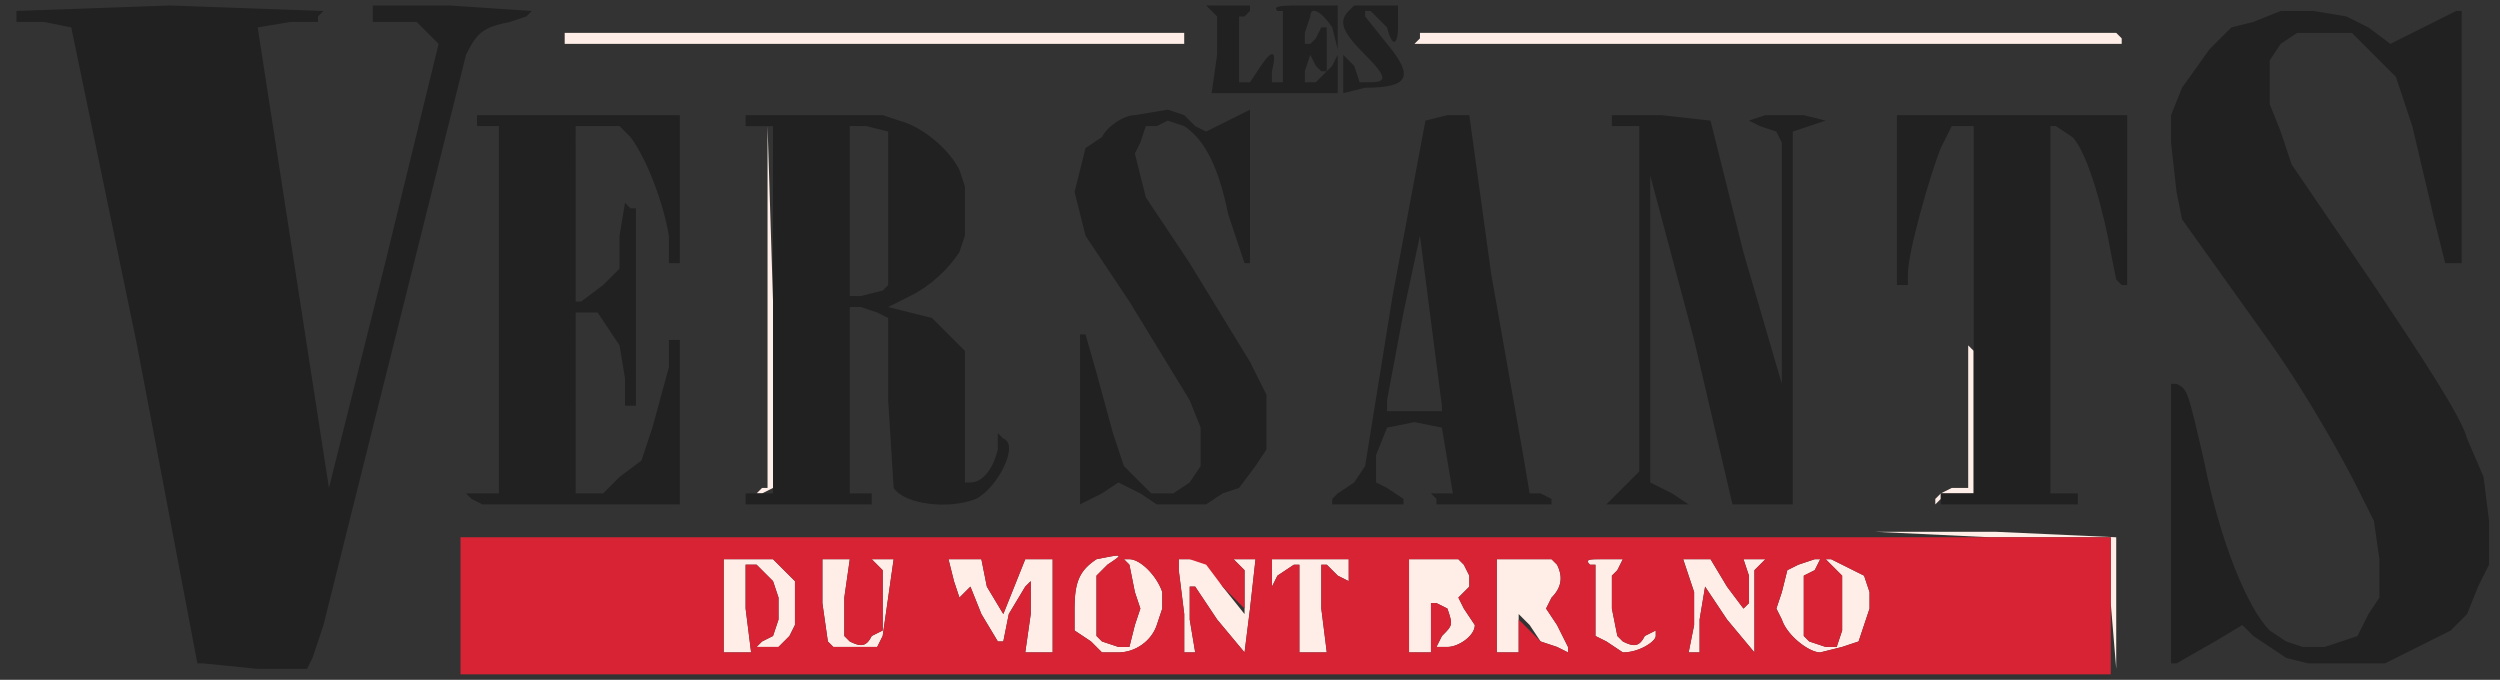 <svg xmlns="http://www.w3.org/2000/svg" viewBox="0 0 456 124">
  <rect x="0" y="0" width="456" height="124" fill="#333333" stroke="none"/>
  <path fill="#ffeee7" fill-rule="evenodd" d="M103 7v1h113V6H103v1m156 0-1 1h129V7l-1-1H259v1M140 56v33h-1l-1 1h1l2-1V55l-1-32v33m219 7v26h-3l-2 1-1 1v1l1-1v-1h6V64a340 340 0 0 0-1-1m4 35h22v12l1 12V98l-22-1h-22l21 1m-163 4c-3 2-4 4-4 9v4l3 2 2 2h3c3 0 6-2 7-5l1-3v-3c-1-3-4-6-6-6h-1l1 1 1 5 1 3-1 3-1 4h-2l-3-1-1-1v-11l2-2c3-2 3-2-2-1m-68 8v9h5l-1-8v-8h2l1 1 2 2 1 3v4l-1 3-2 1-1 1h4l2-2 1-2v-8l-2-2-2-2h-9v8m18 0 1 7 1 1h8l1-2 1-7 1-7h-4l1 1 1 1v11l-2 1c-1 2-2 2-4 1l-1-1v-7l1-7h-5v8m24-4 1 3 1-1 1-1 2 5 3 5h1l1-5 3-5 1-1v6l-1 7h5v-17h-5l-2 5-2 5-3-5-1-5h-6l1 4m41-2 1 8v7h2l-1-6v-6h1l4 6 5 6 1-8 1-9h-4l1 1 1 1v8l-4-5-3-5h-5v2m17 0v3l1-2 3-2h1v16h5l-1-8v-8h1l2 2 2 1v-4h-14v2m25 7v8h4v-9h1l2 1c1 3 1 3-1 5l-1 2h2c2 0 5-2 5-4l-2-3-1-2 2-2v-2l-1-2-1-1h-9v9m16-1v9h4v-7l2 2 2 3 3 1 2 1v-1l-2-4-2-3 1-2c2-2 2-4 1-6l-1-1h-10v8m17-7h1v13l2 1 3 2c3 0 6-2 6-3v-1l-2 1c-1 2-2 2-4 1l-1-1-1-5v-6l1-1 1-2h-4c-2 0-3 0-2 1m18 2 1 3v6l-1 5h2v-6l1-6 4 6 5 6v-15l1-1 1-1h-4l1 3v5l-1 1-3-4-3-5h-5l1 3m20-2-2 1-1 4-1 3 1 2c1 3 5 6 7 6l4-1 3-1 1-3 1-3v-3l-1-3-2-1-4-2h-1l1 1 2 2v10l-1 3h-2l-3-1-1-1v-11l2-1 1-2h-1l-3 1"/>
  <path fill="#d82334" fill-rule="evenodd" d="M84 111v12h301V98H84v13m116-9c-3 2-4 4-4 9v4l3 2 2 2h3c3 0 6-2 7-5l1-3v-3c-1-3-4-6-6-6h-1l1 1 1 5 1 3-1 3-1 4h-2l-3-1-1-1v-11l2-2c3-2 3-2-2-1m-68 8v9h5l-1-8v-8h2l1 1 2 2 1 3v4l-1 3-2 1-1 1h4l2-2 1-2v-8l-2-2-2-2h-9v8m18 0 1 7 1 1h8l1-2 1-7 1-7h-4l1 1 1 1v11l-2 1c-1 2-2 2-4 1l-1-1v-7l1-7h-5v8m24-4 1 3 1-1 1-1 2 5 3 5h1l1-5 3-5 1-1v6l-1 7h5v-17h-5l-2 5-2 5-3-5-1-5h-6l1 4m41-2 1 8v7h2l-1-6v-6h1l4 6 5 6 1-8 1-9h-4l1 1 1 1v7l-4-4-3-4-3-1h-2v2m17 0v3l1-2 3-2h1v16h5l-1-8v-8h1l2 2 2 1v-4h-14v2m25 7v8h4v-9h1l2 1c1 3 1 3-1 5l-1 2h2c2 0 5-2 5-4l-2-3-1-2 2-2v-2l-1-2-1-1h-9v9m16-1v9h4v-6l4 4 3 1 2 1v-1l-2-4-2-3 1-2c2-2 2-4 1-6l-1-1h-10v8m17-7h1v13l2 1 3 2c3 0 6-2 6-3v-1l-2 1c-1 2-2 2-4 1l-1-1-1-5v-6l1-1 1-2h-4c-2 0-3 0-2 1m18 2 1 3v6l-1 5h2v-6l1-6 4 6 5 6v-15l1-1 1-1h-4l1 3v5l-1 1-3-4-3-5h-5l1 3m20-2-2 1-1 4-1 3 1 2c1 3 5 6 7 6l4-1 3-1 1-3 1-3v-3l-1-3-2-1-4-2h-1l1 1 2 2v10l-1 3h-2l-3-1-1-1v-11l2-1 1-2h-1l-3 1"/>
  <path fill="#222121" fill-rule="evenodd" d="M3 2v2h5l5 1 12 58 11 58h1l10 1h9l1-2 2-6L85 10c2-4 3-5 8-6l3-1 1-1-15-1H68v3h8l2 2 2 2-10 41-10 40L47 5l6-1h5V3l1-1-28-1L3 2m218 0 1 1v7l-1 7h23v-7l-1 2-3 3h-2v-2l1-3 1 2 1 1h1V5h-1l-1 2-1 1h-1V6l1-3c0-2 2-1 4 2l1 4V1h-6c-4 0-6 0-5 1h1v13h-2v-2c1-4 0-4-2-1l-2 3h-2V3h1l1-1V1h-8l1 1m25 0c-2 2-1 4 3 8s4 5 1 5h-2l-1-3-2-2v7l4-1c8 0 9-2 4-8l-4-5V2h1l3 3c1 4 2 3 2 0V1h-8l-1 1m165 2-4 1-4 4-5 7-2 5v5l1 9 1 5 15 21c8 11 15 24 17 28l3 6 1 7v7l-2 3-2 4-3 1-3 1h-4l-3-1-3-2c-4-4-9-16-12-31-3-13-3-13-5-14h-1v51h1l7-4 5-3 2 2 6 4 4 1h14l4-2 8-4 3-3 2-5 2-4v-8l-1-8-3-7c-1-4-9-16-17-28l-15-22-2-6-2-5v-8l2-3 3-2h10l4 4 4 4 3 9 4 17 2 8h3V2h-1l-6 3-6 3-4-3-4-2-6-1h-6l-5 2M207 21c-2 0-5 2-6 4l-3 2-1 4-1 4 1 4 1 4 8 12 11 18 2 5v7l-2 3-3 2h-4l-2-2-3-3-2-6-3-11-2-7h-1v31l4-2 3-2 4 2 3 2h9l3-2 3-1 3-4 2-3V72l-3-6-11-18-8-12-1-4-1-4 1-2 1-3h2l2-1 3 1c3 2 6 6 8 16l3 9h1V20l-4 2-4 2-2-1-2-2-3-1-6 1M87 22v1h4v67h-6l1 1 2 1h36V62h-2v5l-3 11-2 6-4 3-3 3h-5V57h4l2 3 2 3 1 6v5h2V38h-1l-1-1-1 6v6l-3 3-4 3h-1V23h8l2 2c3 4 6 12 7 18v5h2V21H87v1m49 0v1h5v67h-5v2h23v-2h-4V56h2l3 1 2 1v15l1 16c2 3 10 4 15 2 4-2 8-10 5-11l-1-1v3c-1 4-3 6-5 6h-1V64l-3-3-3-3-4-1-4-1 4-2c4-2 7-5 9-8l1-3v-9l-1-3c-2-4-7-8-11-9l-3-1h-25v1m124 0-6 32-5 31-2 3-3 2-1 1v1h13v-1l-3-2-2-1v-5l2-5 5-1 5 1 1 6 1 6h-4l1 1v1h21v-1l-2-1h-2l-1-6-6-34-4-29h-4l-4 1m34 0v1h5v63l-3 3-3 3h15l-3-2-4-2V32l8 30 7 30h11V24l3-1 3-1-4-1h-7l-3 1 2 1 3 1 1 2v44l-7-24-6-24-9-1h-9v1m52 15v15h2v-2c0-4 4-18 6-23l2-4h4v67h-6v2h25v-2h-5V23h1l3 2c3 3 6 15 7 21l1 5 1 1h1V21h-42v16m-191 1v16h2l4-1 1-1V24l-4-1h-3v15m101 19-3 16v2h10v-1l-4-31-3 14"/>
</svg>